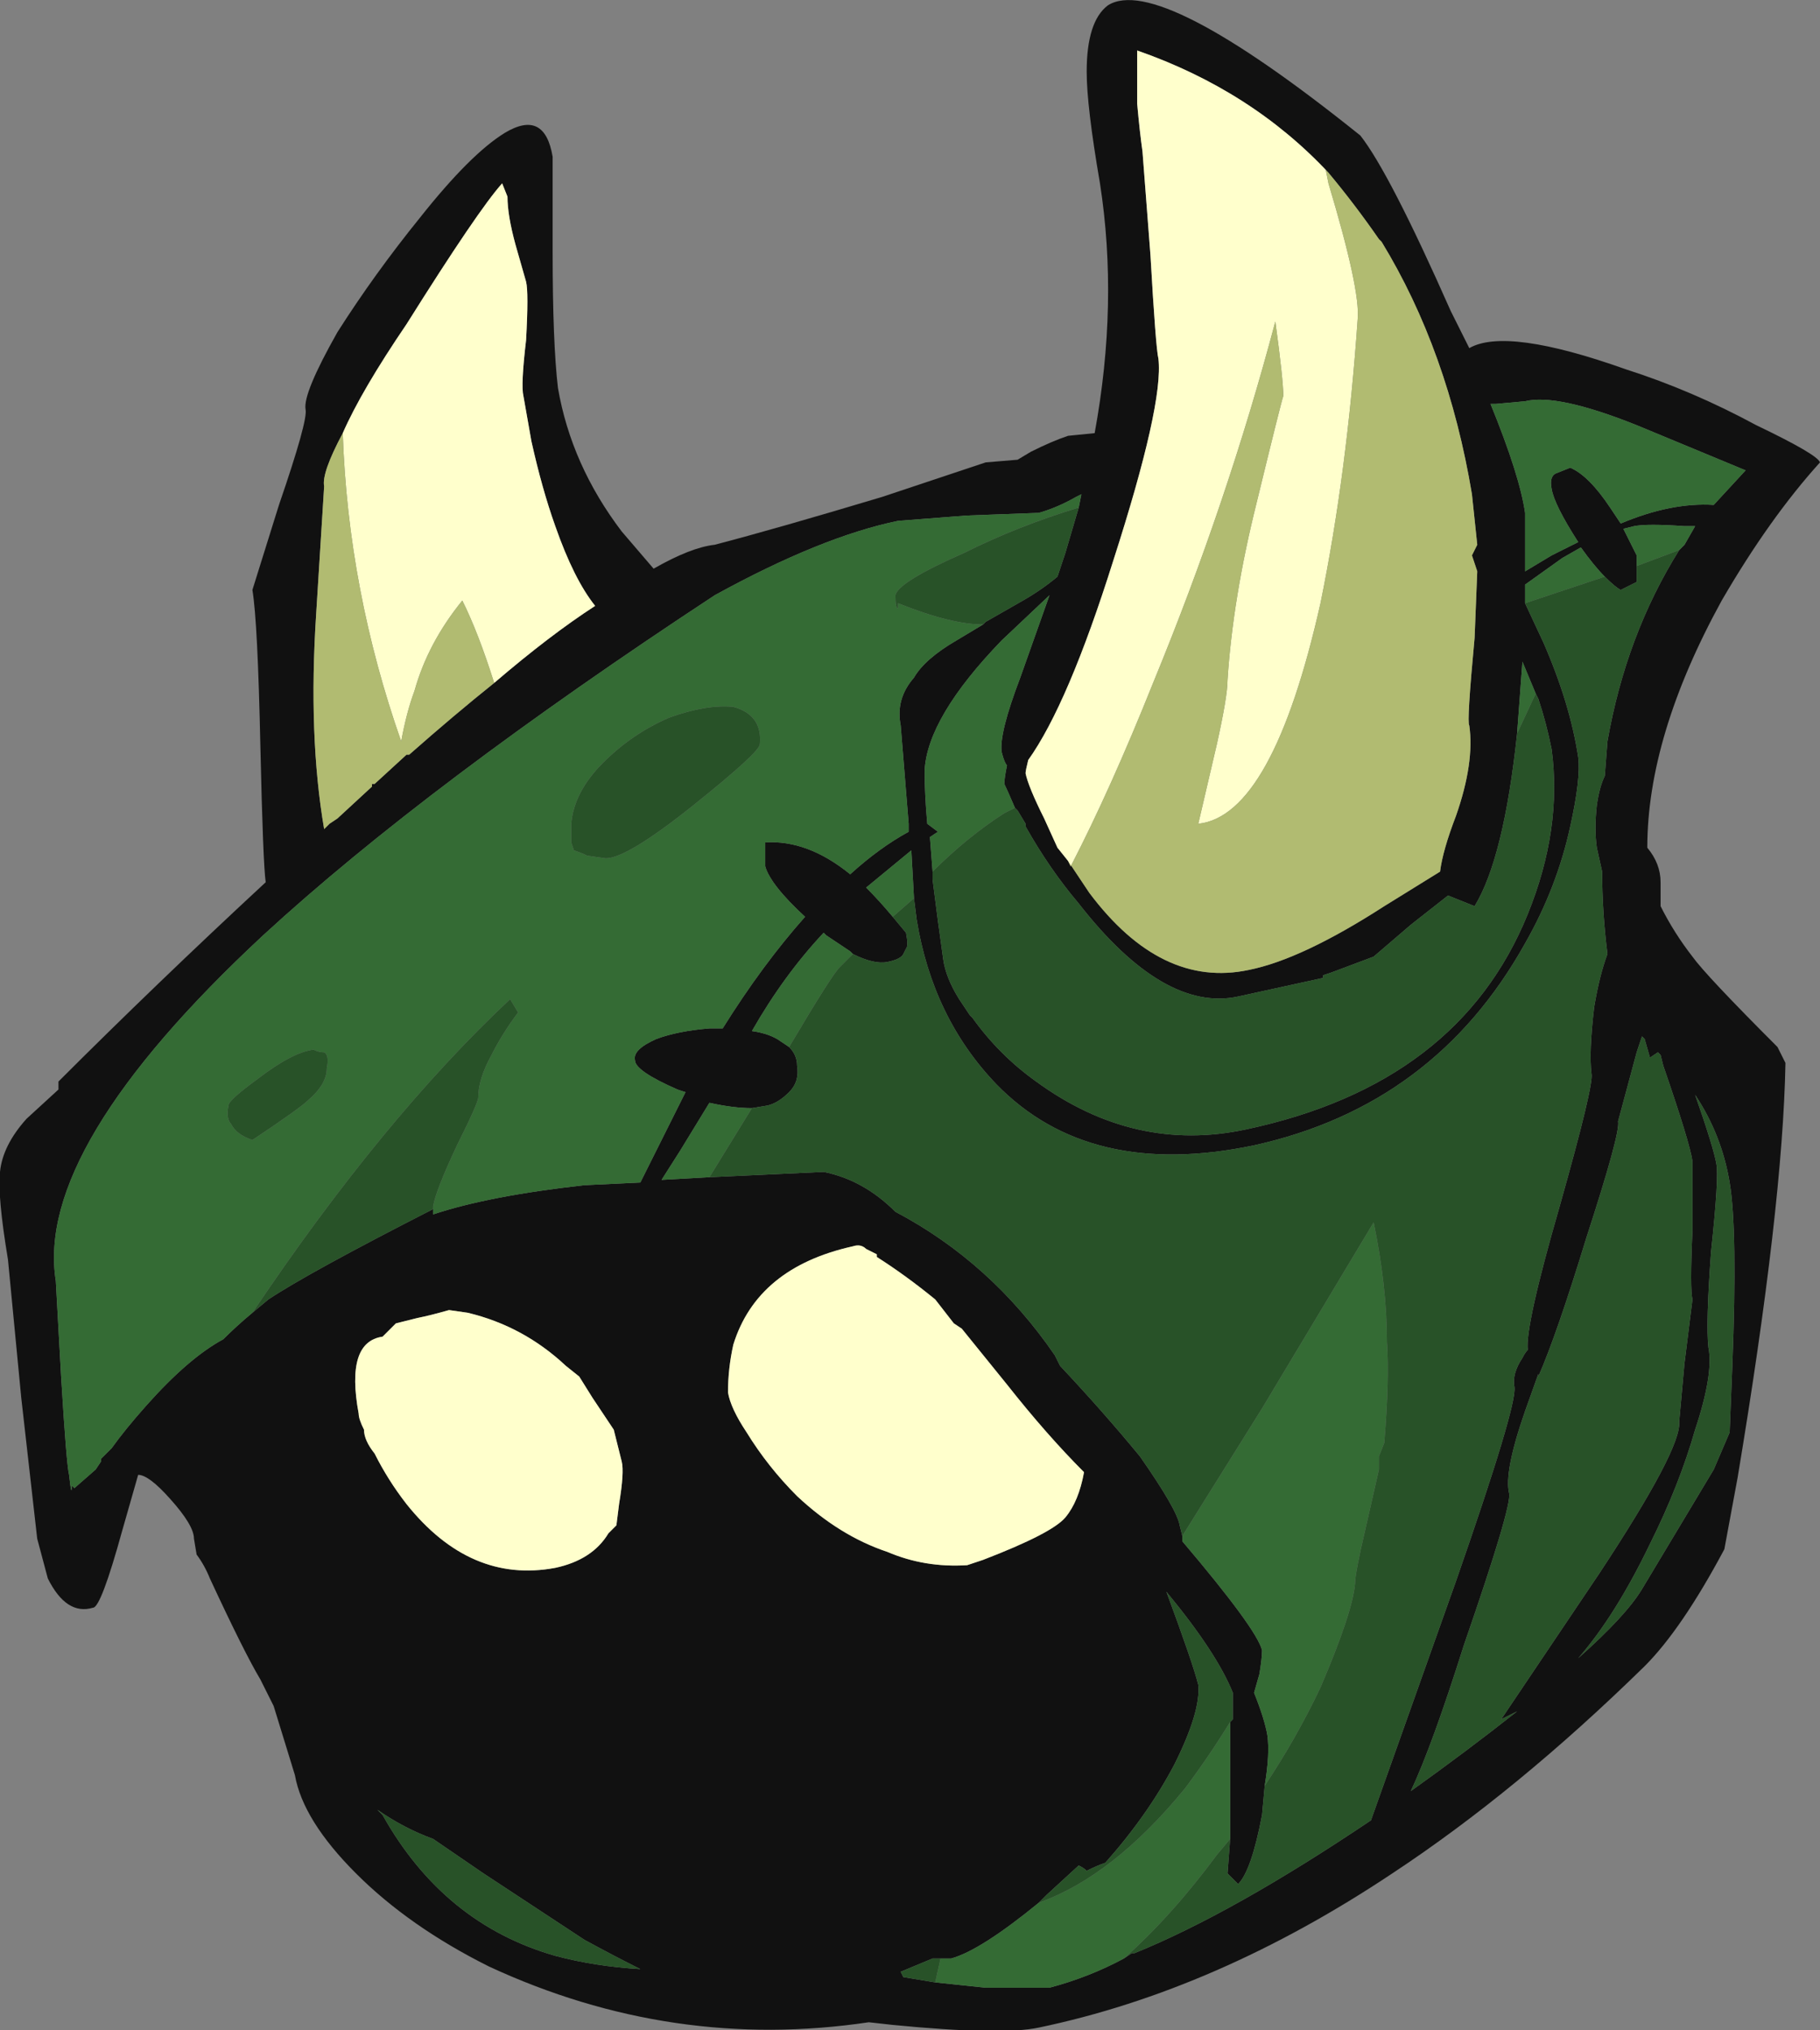 <?xml version="1.0" encoding="UTF-8" standalone="no"?>
<svg xmlns:ffdec="https://www.free-decompiler.com/flash" xmlns:xlink="http://www.w3.org/1999/xlink" ffdec:objectType="frame" height="267.4px" width="239.75px" xmlns="http://www.w3.org/2000/svg">
  <rect width="100%" height="100%" fill="#808080" stroke="none"/>
  <g transform="matrix(1.0, 0.0, 0.0, 1.0, -77.35, 93.45)">
    <use ffdec:characterId="131" height="38.2" transform="matrix(7.0, 0.0, 0.0, 7.0, 77.35, -93.45)" width="34.25" xlink:href="#shape0"/>
  </g>
  <defs>
    <g id="shape0" transform="matrix(1.0, 0.0, 0.0, 1.0, -11.05, 13.35)">
      <path d="M18.95 -9.25 Q19.9 -10.45 20.55 -10.85 21.3 -11.3 21.45 -10.4 L21.45 -8.6 Q21.45 -6.9 21.55 -6.05 21.8 -4.6 22.75 -3.35 L23.35 -2.65 Q24.05 -3.05 24.5 -3.1 25.65 -3.4 27.65 -4.0 L29.6 -4.65 30.2 -4.7 30.45 -4.85 Q30.85 -5.05 31.15 -5.15 L31.65 -5.2 Q32.1 -7.65 31.75 -9.9 31.5 -11.35 31.5 -12.0 31.5 -12.95 31.9 -13.25 32.85 -13.85 36.65 -10.8 37.2 -10.1 38.35 -7.5 L38.7 -6.8 Q39.4 -7.2 41.65 -6.4 42.9 -6.0 44.1 -5.35 45.25 -4.8 45.3 -4.65 44.35 -3.6 43.45 -2.05 42.05 0.5 42.05 2.6 42.3 2.9 42.3 3.25 L42.3 3.7 Q42.55 4.2 42.9 4.65 43.15 5.0 44.5 6.35 L44.65 6.65 Q44.6 9.35 43.75 14.45 L43.5 15.8 Q42.7 17.3 42.0 18.0 39.6 20.35 37.25 21.9 33.95 24.1 30.6 24.8 29.9 24.95 27.85 24.75 L27.4 24.7 Q23.7 25.25 20.25 23.65 18.75 22.9 17.75 21.9 16.75 20.9 16.6 20.05 L16.2 18.75 15.95 18.25 Q15.65 17.75 15.0 16.35 14.9 16.1 14.75 15.9 L14.7 15.6 Q14.7 15.35 14.25 14.85 13.85 14.4 13.65 14.4 L13.35 15.45 Q12.95 16.9 12.8 16.9 12.3 17.05 11.95 16.35 L11.75 15.6 11.45 12.95 11.2 10.35 Q11.0 9.15 11.05 8.7 11.1 8.2 11.55 7.7 L12.15 7.15 12.15 7.0 Q14.0 5.15 16.05 3.25 16.0 2.9 15.95 0.7 15.9 -1.65 15.8 -2.25 L16.3 -3.85 Q16.85 -5.45 16.8 -5.65 16.75 -5.95 17.4 -7.1 18.1 -8.2 18.95 -9.25 M20.35 -0.5 Q21.4 -1.4 22.25 -1.95 21.85 -2.45 21.5 -3.45 21.25 -4.15 21.05 -5.05 L20.9 -5.9 Q20.85 -6.1 20.95 -6.95 21.0 -7.85 20.95 -8.05 L20.75 -8.75 Q20.6 -9.3 20.6 -9.65 L20.5 -9.9 Q20.05 -9.4 18.7 -7.25 17.85 -6.0 17.5 -5.2 17.1 -4.45 17.15 -4.2 L17.0 -1.8 Q16.85 0.5 17.15 2.25 L17.25 2.15 17.4 2.05 18.05 1.45 18.05 1.4 18.1 1.4 18.7 0.85 18.75 0.85 Q19.6 0.1 20.35 -0.5 M36.05 -10.1 Q34.6 -11.65 32.45 -12.4 32.45 -11.95 32.45 -11.4 32.5 -10.85 32.55 -10.5 L32.7 -8.55 Q32.8 -6.8 32.85 -6.6 32.95 -5.75 32.0 -2.8 31.15 -0.1 30.4 0.95 30.35 1.15 30.35 1.2 30.4 1.45 30.7 2.05 L30.95 2.6 31.15 2.85 31.55 3.45 Q32.9 5.25 34.55 4.9 35.55 4.7 37.1 3.7 L38.15 3.05 Q38.2 2.65 38.45 2.0 38.8 1.0 38.7 0.3 38.65 0.25 38.8 -1.35 L38.85 -2.6 38.75 -2.9 38.85 -3.1 38.75 -4.05 Q38.3 -6.75 37.05 -8.8 L37.0 -8.85 Q36.55 -9.5 36.05 -10.1 M31.35 -3.8 L31.4 -4.05 31.3 -4.0 Q30.95 -3.8 30.6 -3.7 L29.25 -3.65 27.95 -3.55 Q26.5 -3.25 24.5 -2.15 19.1 1.4 16.0 4.25 11.7 8.25 12.1 10.75 L12.2 12.55 Q12.3 14.2 12.35 14.4 12.4 14.85 12.4 14.6 L12.45 14.65 12.85 14.3 12.95 14.15 12.95 14.1 13.15 13.9 Q13.4 13.55 13.8 13.1 14.6 12.2 15.25 11.85 15.5 11.6 15.8 11.35 L16.1 11.1 Q16.85 10.6 19.2 9.4 L19.2 9.45 19.2 9.5 Q20.25 9.15 22.05 8.95 L23.1 8.9 23.95 7.2 23.8 7.15 Q23.0 6.8 23.0 6.6 22.95 6.4 23.4 6.2 23.8 6.05 24.4 6.0 L24.65 6.0 Q25.4 4.8 26.2 3.9 25.55 3.3 25.45 2.95 L25.45 2.5 Q26.25 2.45 27.05 3.1 27.6 2.6 28.15 2.3 L28.15 2.15 28.0 0.3 Q27.9 -0.2 28.25 -0.6 28.45 -0.95 29.05 -1.3 L29.55 -1.6 29.6 -1.65 30.3 -2.05 Q30.65 -2.25 30.95 -2.5 L31.1 -2.95 31.35 -3.8 M30.15 1.85 Q30.0 1.5 29.95 1.4 29.95 1.3 30.0 1.05 29.95 1.0 29.9 0.8 29.85 0.45 30.25 -0.6 L30.8 -2.15 29.9 -1.3 Q28.5 0.15 28.45 1.15 28.45 1.6 28.5 2.15 L28.7 2.3 28.55 2.4 28.6 3.05 28.6 3.2 Q28.7 4.0 28.8 4.7 28.85 5.05 29.1 5.45 L29.3 5.75 29.35 5.8 Q29.85 6.5 30.55 7.0 32.4 8.35 34.5 7.9 38.5 7.05 39.8 3.85 40.45 2.25 40.25 0.75 40.15 0.25 40.0 -0.2 L39.95 -0.3 39.7 -0.9 39.6 0.45 Q39.35 2.8 38.8 3.7 L38.3 3.5 37.6 4.05 36.9 4.65 36.1 4.95 35.95 5.0 35.95 5.05 34.35 5.4 Q32.95 5.7 31.35 3.65 30.8 3.0 30.35 2.2 L30.35 2.15 30.2 1.9 30.15 1.85 M39.75 -3.7 L39.75 -2.6 40.25 -2.9 40.75 -3.15 Q40.3 -3.85 40.25 -4.15 40.2 -4.4 40.35 -4.45 L40.6 -4.55 Q40.95 -4.4 41.35 -3.8 L41.55 -3.5 Q42.5 -3.9 43.3 -3.85 L43.9 -4.5 41.85 -5.35 Q40.35 -5.95 39.75 -5.8 L39.2 -5.75 39.1 -5.75 Q39.65 -4.4 39.75 -3.7 M41.25 -2.5 Q41.05 -2.7 40.8 -3.05 L40.45 -2.85 39.75 -2.35 39.75 -2.0 40.1 -1.25 Q40.6 -0.1 40.75 0.9 40.8 1.3 40.6 2.2 40.35 3.35 39.75 4.4 38.05 7.45 34.65 8.2 31.55 8.85 29.8 7.05 28.6 5.8 28.3 3.95 L28.25 3.55 28.2 2.65 27.35 3.35 Q27.6 3.6 27.85 3.9 L28.1 4.2 Q28.15 4.45 28.1 4.5 28.1 4.55 28.1 4.5 L28.05 4.6 Q28.0 4.7 27.75 4.75 27.5 4.8 27.1 4.6 L27.05 4.55 26.6 4.25 26.55 4.2 Q25.8 5.0 25.2 6.05 25.55 6.1 25.75 6.25 L25.9 6.35 Q26.05 6.5 26.05 6.7 26.1 7.0 25.9 7.2 25.7 7.4 25.5 7.45 L25.2 7.5 Q24.85 7.5 24.4 7.4 L23.85 8.3 23.5 8.85 24.4 8.8 26.55 8.7 Q27.3 8.85 27.9 9.45 29.7 10.4 30.9 12.15 L31.0 12.35 Q31.8 13.2 32.5 14.05 33.2 15.05 33.25 15.35 L33.3 15.55 33.3 15.65 Q34.7 17.3 34.8 17.7 34.8 17.85 34.75 18.15 L34.65 18.5 Q34.85 19.0 34.9 19.3 34.95 19.65 34.85 20.25 L34.8 20.8 Q34.6 21.85 34.35 22.1 L34.15 21.9 34.2 21.25 34.2 19.05 34.25 19.0 34.25 18.5 Q33.95 17.75 33.0 16.6 33.5 17.95 33.6 18.35 33.65 18.85 33.15 19.85 32.65 20.8 31.85 21.7 31.7 21.75 31.5 21.85 31.45 21.8 31.35 21.75 L30.75 22.3 30.6 22.45 Q29.5 23.35 28.95 23.5 L28.85 23.5 28.6 23.5 28.0 23.75 28.05 23.85 28.65 23.95 29.6 24.05 30.8 24.05 Q31.55 23.85 32.2 23.5 L32.35 23.4 32.4 23.4 Q34.25 22.65 36.85 20.9 L38.45 16.4 Q39.6 13.1 39.55 12.75 39.5 12.5 39.7 12.2 39.75 12.1 39.8 12.05 39.75 11.6 40.4 9.35 41.05 7.05 41.0 6.85 40.95 6.45 41.05 5.6 41.15 5.0 41.3 4.6 41.2 3.8 41.2 3.05 L41.1 2.6 Q41.05 2.25 41.1 1.8 41.15 1.45 41.25 1.25 L41.3 0.6 Q41.65 -1.4 42.65 -3.0 L42.75 -3.1 42.95 -3.45 42.75 -3.45 Q42.05 -3.5 41.8 -3.45 L41.6 -3.4 41.85 -2.9 41.85 -2.7 41.85 -2.4 41.55 -2.25 Q41.45 -2.3 41.25 -2.5 M41.85 6.45 L41.5 7.75 Q41.55 7.95 40.9 9.95 40.35 11.75 40.0 12.55 L40.0 12.5 39.75 13.2 Q39.35 14.35 39.45 14.75 39.5 15.0 38.6 17.6 38.0 19.5 37.6 20.35 38.65 19.6 39.6 18.85 L39.3 19.0 41.15 16.25 Q42.7 13.9 42.65 13.4 L42.75 12.3 42.9 11.1 Q42.85 10.9 42.9 9.8 L42.9 8.5 Q42.85 8.15 42.35 6.7 L42.3 6.5 42.25 6.45 42.1 6.55 42.0 6.2 41.95 6.15 41.85 6.45 M43.25 10.2 Q43.15 11.55 43.2 12.0 43.3 12.5 42.95 13.55 42.65 14.6 42.1 15.7 41.45 17.05 40.75 17.85 41.65 17.05 41.95 16.55 L43.3 14.3 43.6 13.6 43.65 12.35 Q43.75 9.8 43.6 8.9 43.45 8.0 42.95 7.25 43.3 8.25 43.35 8.55 43.4 8.8 43.25 10.2 M27.55 10.25 L27.35 10.15 Q27.25 10.05 27.1 10.1 25.3 10.5 24.85 11.95 24.75 12.4 24.75 12.85 24.8 13.15 25.1 13.6 25.5 14.25 26.05 14.8 26.85 15.55 27.75 15.85 28.45 16.15 29.25 16.1 29.4 16.05 29.55 16.0 30.85 15.5 31.1 15.2 31.35 14.9 31.45 14.35 30.75 13.65 30.0 12.7 L29.15 11.65 29.0 11.55 28.65 11.1 Q28.1 10.65 27.55 10.3 L27.55 10.25 M18.25 11.8 Q17.55 11.9 17.8 13.25 17.8 13.35 17.9 13.55 17.9 13.75 18.1 14.0 18.35 14.5 18.7 14.95 19.9 16.45 21.5 16.15 22.2 16.0 22.5 15.5 L22.65 15.35 22.7 14.95 Q22.8 14.35 22.75 14.15 L22.6 13.55 22.2 12.95 21.95 12.55 21.7 12.35 Q20.9 11.6 19.85 11.35 L19.5 11.3 Q19.15 11.4 18.9 11.45 L18.5 11.55 Q18.4 11.65 18.25 11.8 M18.25 20.8 Q19.4 22.85 21.5 23.45 22.25 23.65 23.1 23.7 22.6 23.45 22.05 23.15 L20.15 21.9 19.2 21.25 Q18.65 21.05 18.15 20.7 L18.25 20.8" fill="#111111" fill-rule="evenodd" stroke="none"/>
      <path d="M17.5 -5.2 Q17.85 -6.0 18.7 -7.25 20.05 -9.4 20.5 -9.9 L20.6 -9.65 Q20.6 -9.3 20.75 -8.75 L20.95 -8.05 Q21.0 -7.85 20.95 -6.95 20.85 -6.1 20.9 -5.9 L21.05 -5.05 Q21.25 -4.15 21.5 -3.45 21.85 -2.45 22.25 -1.95 21.4 -1.4 20.35 -0.5 20.05 -1.45 19.75 -2.05 19.1 -1.25 18.85 -0.35 18.7 0.05 18.6 0.6 17.6 -2.25 17.5 -5.2 M31.15 2.85 L30.95 2.6 30.7 2.05 Q30.4 1.45 30.35 1.2 30.35 1.15 30.4 0.95 31.15 -0.1 32.0 -2.8 32.95 -5.75 32.85 -6.6 32.8 -6.8 32.7 -8.55 L32.55 -10.5 Q32.5 -10.85 32.45 -11.4 32.45 -11.95 32.45 -12.4 34.6 -11.65 36.05 -10.1 L36.0 -10.15 36.05 -9.9 Q36.65 -7.9 36.6 -7.35 36.4 -4.45 35.9 -2.0 35.0 2.0 33.6 2.15 L33.95 0.65 Q34.15 -0.25 34.15 -0.55 34.25 -2.1 34.7 -3.9 35.15 -5.75 35.2 -5.9 35.2 -6.2 35.05 -7.3 34.15 -3.9 32.75 -0.5 31.95 1.5 31.2 2.95 L31.15 2.85 M27.55 10.25 L27.55 10.3 Q28.1 10.65 28.65 11.1 L29.0 11.55 29.15 11.65 30.0 12.7 Q30.75 13.65 31.45 14.35 31.35 14.9 31.1 15.2 30.85 15.5 29.55 16.0 29.4 16.05 29.25 16.1 28.45 16.15 27.75 15.85 26.85 15.55 26.05 14.8 25.5 14.25 25.1 13.6 24.8 13.15 24.75 12.85 24.75 12.4 24.85 11.95 25.3 10.5 27.1 10.1 27.25 10.05 27.35 10.15 L27.55 10.25 M18.25 11.8 Q18.4 11.65 18.5 11.55 L18.9 11.45 Q19.15 11.4 19.5 11.3 L19.85 11.35 Q20.9 11.6 21.7 12.35 L21.95 12.55 22.2 12.95 22.6 13.55 22.75 14.15 Q22.8 14.35 22.7 14.95 L22.65 15.35 22.5 15.5 Q22.2 16.0 21.5 16.15 19.9 16.45 18.7 14.95 18.35 14.5 18.1 14.0 17.9 13.75 17.9 13.55 17.8 13.35 17.8 13.25 17.55 11.9 18.25 11.8" fill="#ffffcc" fill-rule="evenodd" stroke="none"/>
      <path d="M17.5 -5.2 Q17.6 -2.25 18.6 0.6 18.7 0.05 18.85 -0.35 19.1 -1.25 19.75 -2.05 20.05 -1.45 20.35 -0.5 19.6 0.1 18.75 0.85 L18.7 0.85 18.1 1.4 18.05 1.4 18.05 1.45 17.4 2.05 17.25 2.15 17.15 2.25 Q16.85 0.5 17.0 -1.8 L17.15 -4.2 Q17.1 -4.45 17.5 -5.2 M31.15 2.85 L31.2 2.95 Q31.95 1.5 32.75 -0.5 34.15 -3.9 35.05 -7.3 35.2 -6.2 35.2 -5.9 35.15 -5.75 34.7 -3.9 34.25 -2.1 34.15 -0.55 34.15 -0.25 33.95 0.65 L33.6 2.15 Q35.0 2.0 35.9 -2.0 36.4 -4.45 36.6 -7.35 36.65 -7.9 36.05 -9.9 L36.0 -10.15 36.05 -10.1 Q36.55 -9.5 37.0 -8.85 L37.05 -8.8 Q38.3 -6.75 38.75 -4.05 L38.85 -3.1 38.75 -2.9 38.85 -2.6 38.8 -1.35 Q38.65 0.25 38.7 0.3 38.8 1.0 38.45 2.0 38.2 2.65 38.15 3.05 L37.1 3.7 Q35.55 4.7 34.55 4.9 32.9 5.25 31.55 3.45 L31.15 2.85" fill="#b1bb71" fill-rule="evenodd" stroke="none"/>
      <path d="M31.35 -3.8 Q30.2 -3.45 29.2 -2.95 27.95 -2.4 27.9 -2.15 27.9 -1.9 27.95 -1.9 L27.95 -2.0 Q28.95 -1.6 29.55 -1.6 L29.05 -1.3 Q28.45 -0.95 28.25 -0.6 27.9 -0.2 28.0 0.3 L28.15 2.15 28.15 2.3 Q27.6 2.6 27.05 3.1 26.25 2.45 25.45 2.5 L25.45 2.95 Q25.55 3.3 26.2 3.9 25.4 4.8 24.65 6.0 L24.4 6.0 Q23.8 6.05 23.4 6.2 22.95 6.4 23.0 6.6 23.0 6.8 23.8 7.15 L23.95 7.2 23.1 8.9 22.05 8.95 Q20.25 9.15 19.2 9.5 L19.2 9.45 19.2 9.35 Q19.25 9.05 19.65 8.2 20.05 7.4 20.05 7.3 20.05 6.95 20.3 6.5 20.5 6.1 20.8 5.7 L20.65 5.45 Q18.25 7.7 15.8 11.35 15.5 11.6 15.25 11.85 14.6 12.2 13.8 13.1 13.4 13.55 13.15 13.9 L12.95 14.1 12.95 14.15 12.85 14.3 12.45 14.65 12.4 14.6 Q12.4 14.85 12.35 14.4 12.3 14.2 12.2 12.55 L12.1 10.75 Q11.7 8.25 16.0 4.25 19.1 1.4 24.5 -2.15 26.5 -3.25 27.95 -3.55 L29.25 -3.65 30.6 -3.7 Q30.95 -3.8 31.3 -4.0 L31.4 -4.05 31.35 -3.8 M28.6 3.05 L28.55 2.4 28.7 2.3 28.5 2.15 Q28.45 1.6 28.45 1.15 28.5 0.15 29.9 -1.3 L30.8 -2.15 30.25 -0.6 Q29.85 0.45 29.9 0.8 29.95 1.0 30.0 1.05 29.95 1.3 29.95 1.4 30.0 1.5 30.15 1.85 L29.95 1.95 Q29.25 2.4 28.6 3.05 M39.6 0.45 L39.7 -0.9 39.95 -0.3 39.6 0.45 M39.75 -2.0 L39.75 -2.35 40.45 -2.85 40.8 -3.05 Q41.05 -2.7 41.25 -2.5 L39.75 -2.0 M39.75 -3.7 Q39.65 -4.4 39.1 -5.75 L39.2 -5.75 39.75 -5.8 Q40.35 -5.95 41.85 -5.35 L43.9 -4.5 43.3 -3.85 Q42.5 -3.9 41.55 -3.5 L41.35 -3.8 Q40.95 -4.4 40.6 -4.55 L40.35 -4.45 Q40.2 -4.4 40.25 -4.15 40.3 -3.85 40.75 -3.15 L40.25 -2.9 39.75 -2.6 39.75 -3.7 M41.85 -2.7 L41.85 -2.9 41.6 -3.4 41.8 -3.45 Q42.05 -3.5 42.75 -3.45 L42.95 -3.45 42.75 -3.1 42.65 -3.0 41.85 -2.7 M32.2 23.5 Q31.55 23.85 30.8 24.05 L29.6 24.05 28.65 23.95 28.75 23.5 28.85 23.5 28.95 23.5 Q29.5 23.35 30.6 22.45 32.0 21.95 33.35 20.3 33.8 19.7 34.2 19.05 L34.2 21.25 33.95 21.55 Q33.1 22.7 32.2 23.5 M34.85 20.25 Q34.95 19.65 34.9 19.3 34.85 19.0 34.65 18.5 L34.75 18.15 Q34.8 17.85 34.8 17.7 34.7 17.3 33.3 15.65 L33.3 15.55 34.8 13.15 36.9 9.65 Q37.15 10.85 37.15 11.9 37.2 12.6 37.1 13.8 L37.0 14.05 37.0 14.3 36.75 15.4 Q36.55 16.25 36.55 16.45 36.5 17.0 35.9 18.4 35.45 19.35 34.85 20.25 M24.4 8.8 L23.5 8.85 23.85 8.3 24.4 7.4 Q24.85 7.5 25.2 7.5 L24.4 8.8 M25.9 6.35 L25.75 6.25 Q25.55 6.1 25.2 6.05 25.8 5.0 26.55 4.2 L26.6 4.25 27.05 4.55 27.1 4.6 26.85 4.85 Q26.7 5.0 25.9 6.35 M27.85 3.9 Q27.6 3.6 27.35 3.35 L28.2 2.65 28.25 3.55 27.85 3.9 M24.1 1.8 Q25.35 0.8 25.35 0.65 25.4 0.1 24.85 -0.05 24.35 -0.1 23.65 0.15 22.95 0.45 22.4 1.0 21.85 1.55 21.8 2.15 21.8 2.4 21.8 2.5 L21.85 2.65 Q22.0 2.7 22.1 2.75 L22.45 2.8 Q22.85 2.8 24.1 1.8 M17.15 6.45 Q17.05 6.45 16.95 6.4 16.55 6.45 15.9 6.95 15.35 7.35 15.35 7.45 15.3 7.7 15.4 7.8 15.5 8.0 15.8 8.1 16.7 7.5 16.85 7.35 17.2 7.05 17.2 6.75 17.25 6.5 17.15 6.45" fill="#346b34" fill-rule="evenodd" stroke="none"/>
      <path d="M29.55 -1.6 Q28.95 -1.6 27.95 -2.0 L27.95 -1.9 Q27.9 -1.9 27.9 -2.15 27.95 -2.4 29.2 -2.95 30.2 -3.45 31.35 -3.8 L31.1 -2.95 30.95 -2.5 Q30.65 -2.25 30.3 -2.05 L29.6 -1.65 29.55 -1.6 M15.8 11.35 Q18.25 7.7 20.65 5.45 L20.8 5.7 Q20.5 6.1 20.3 6.5 20.05 6.95 20.05 7.3 20.05 7.4 19.65 8.2 19.25 9.05 19.2 9.35 L19.2 9.45 19.2 9.4 Q16.85 10.6 16.1 11.1 L15.8 11.35 M28.6 3.05 Q29.25 2.4 29.95 1.95 L30.15 1.85 30.2 1.9 30.35 2.15 30.35 2.2 Q30.8 3.0 31.35 3.65 32.95 5.7 34.35 5.4 L35.95 5.05 35.95 5.0 36.1 4.95 36.9 4.65 37.6 4.05 38.3 3.5 38.8 3.7 Q39.35 2.8 39.6 0.45 L39.95 -0.3 40.0 -0.2 Q40.15 0.25 40.25 0.75 40.45 2.25 39.8 3.85 38.5 7.05 34.5 7.9 32.4 8.35 30.55 7.0 29.85 6.5 29.35 5.8 L29.3 5.75 29.1 5.45 Q28.85 5.05 28.8 4.7 28.7 4.0 28.6 3.2 L28.6 3.05 M39.75 -2.0 L41.25 -2.5 Q41.45 -2.3 41.55 -2.25 L41.85 -2.4 41.85 -2.7 42.65 -3.0 Q41.65 -1.4 41.3 0.6 L41.25 1.25 Q41.15 1.45 41.1 1.8 41.05 2.25 41.1 2.6 L41.2 3.05 Q41.2 3.8 41.3 4.6 41.15 5.0 41.05 5.6 40.95 6.45 41.0 6.85 41.05 7.05 40.4 9.35 39.75 11.6 39.8 12.05 39.75 12.1 39.7 12.2 39.5 12.5 39.55 12.75 39.6 13.1 38.45 16.4 L36.85 20.9 Q34.25 22.65 32.4 23.4 L32.35 23.4 32.2 23.5 Q33.1 22.7 33.95 21.55 L34.2 21.25 34.15 21.9 34.35 22.1 Q34.6 21.85 34.8 20.8 L34.85 20.25 Q35.45 19.35 35.9 18.4 36.5 17.0 36.55 16.45 36.55 16.25 36.75 15.4 L37.0 14.3 37.0 14.05 37.1 13.8 Q37.2 12.6 37.15 11.9 37.15 10.85 36.9 9.65 L34.8 13.15 33.3 15.55 33.25 15.35 Q33.2 15.05 32.5 14.05 31.8 13.2 31.0 12.35 L30.9 12.15 Q29.7 10.4 27.9 9.45 27.3 8.85 26.55 8.7 L24.4 8.8 25.2 7.5 25.5 7.45 Q25.7 7.4 25.9 7.2 26.1 7.0 26.05 6.7 26.05 6.5 25.9 6.35 26.7 5.0 26.85 4.85 L27.1 4.6 Q27.5 4.8 27.75 4.75 28.0 4.7 28.05 4.6 L28.1 4.5 Q28.1 4.55 28.1 4.5 28.15 4.45 28.1 4.2 L27.85 3.9 28.25 3.55 28.3 3.95 Q28.6 5.8 29.8 7.05 31.55 8.85 34.65 8.2 38.05 7.45 39.75 4.4 40.35 3.35 40.6 2.2 40.8 1.3 40.75 0.9 40.6 -0.1 40.1 -1.25 L39.75 -2.0 M28.65 23.95 L28.05 23.85 28.0 23.75 28.6 23.5 28.85 23.5 28.75 23.5 28.65 23.95 M30.6 22.45 L30.75 22.3 31.35 21.75 Q31.45 21.8 31.5 21.85 31.7 21.75 31.85 21.7 32.65 20.8 33.15 19.85 33.65 18.85 33.6 18.35 33.5 17.95 33.0 16.6 33.95 17.75 34.25 18.5 L34.25 19.0 34.2 19.05 Q33.8 19.7 33.35 20.3 32.0 21.95 30.6 22.45 M41.85 6.45 L41.95 6.15 42.0 6.2 42.1 6.55 42.25 6.45 42.3 6.5 42.35 6.7 Q42.85 8.15 42.9 8.5 L42.9 9.8 Q42.85 10.9 42.9 11.1 L42.75 12.3 42.65 13.4 Q42.7 13.9 41.15 16.25 L39.3 19.0 39.6 18.85 Q38.65 19.6 37.6 20.35 38.0 19.5 38.6 17.6 39.5 15.0 39.45 14.75 39.35 14.35 39.75 13.2 L40.0 12.5 40.0 12.55 Q40.35 11.75 40.9 9.95 41.55 7.95 41.5 7.75 L41.85 6.45 M43.25 10.2 Q43.4 8.8 43.35 8.55 43.3 8.25 42.95 7.25 43.45 8.0 43.6 8.9 43.75 9.8 43.65 12.35 L43.6 13.6 43.3 14.3 41.95 16.55 Q41.65 17.05 40.75 17.85 41.45 17.05 42.1 15.7 42.65 14.6 42.95 13.55 43.3 12.5 43.2 12.0 43.15 11.55 43.25 10.2 M24.1 1.8 Q22.85 2.8 22.45 2.8 L22.1 2.75 Q22.0 2.7 21.85 2.65 L21.8 2.5 Q21.8 2.4 21.8 2.15 21.85 1.55 22.4 1.0 22.95 0.45 23.65 0.15 24.35 -0.1 24.85 -0.05 25.4 0.1 25.35 0.65 25.35 0.8 24.1 1.8 M17.15 6.45 Q17.25 6.5 17.2 6.75 17.2 7.05 16.85 7.35 16.7 7.5 15.8 8.1 15.5 8.0 15.4 7.8 15.3 7.7 15.35 7.45 15.35 7.35 15.9 6.95 16.55 6.45 16.95 6.4 17.05 6.45 17.15 6.45 M18.25 20.8 L18.15 20.7 Q18.65 21.05 19.2 21.25 L20.15 21.9 22.05 23.15 Q22.6 23.45 23.1 23.7 22.25 23.65 21.5 23.45 19.4 22.85 18.25 20.8" fill="#285228" fill-rule="evenodd" stroke="none"/>
    </g>
  </defs>
</svg>
